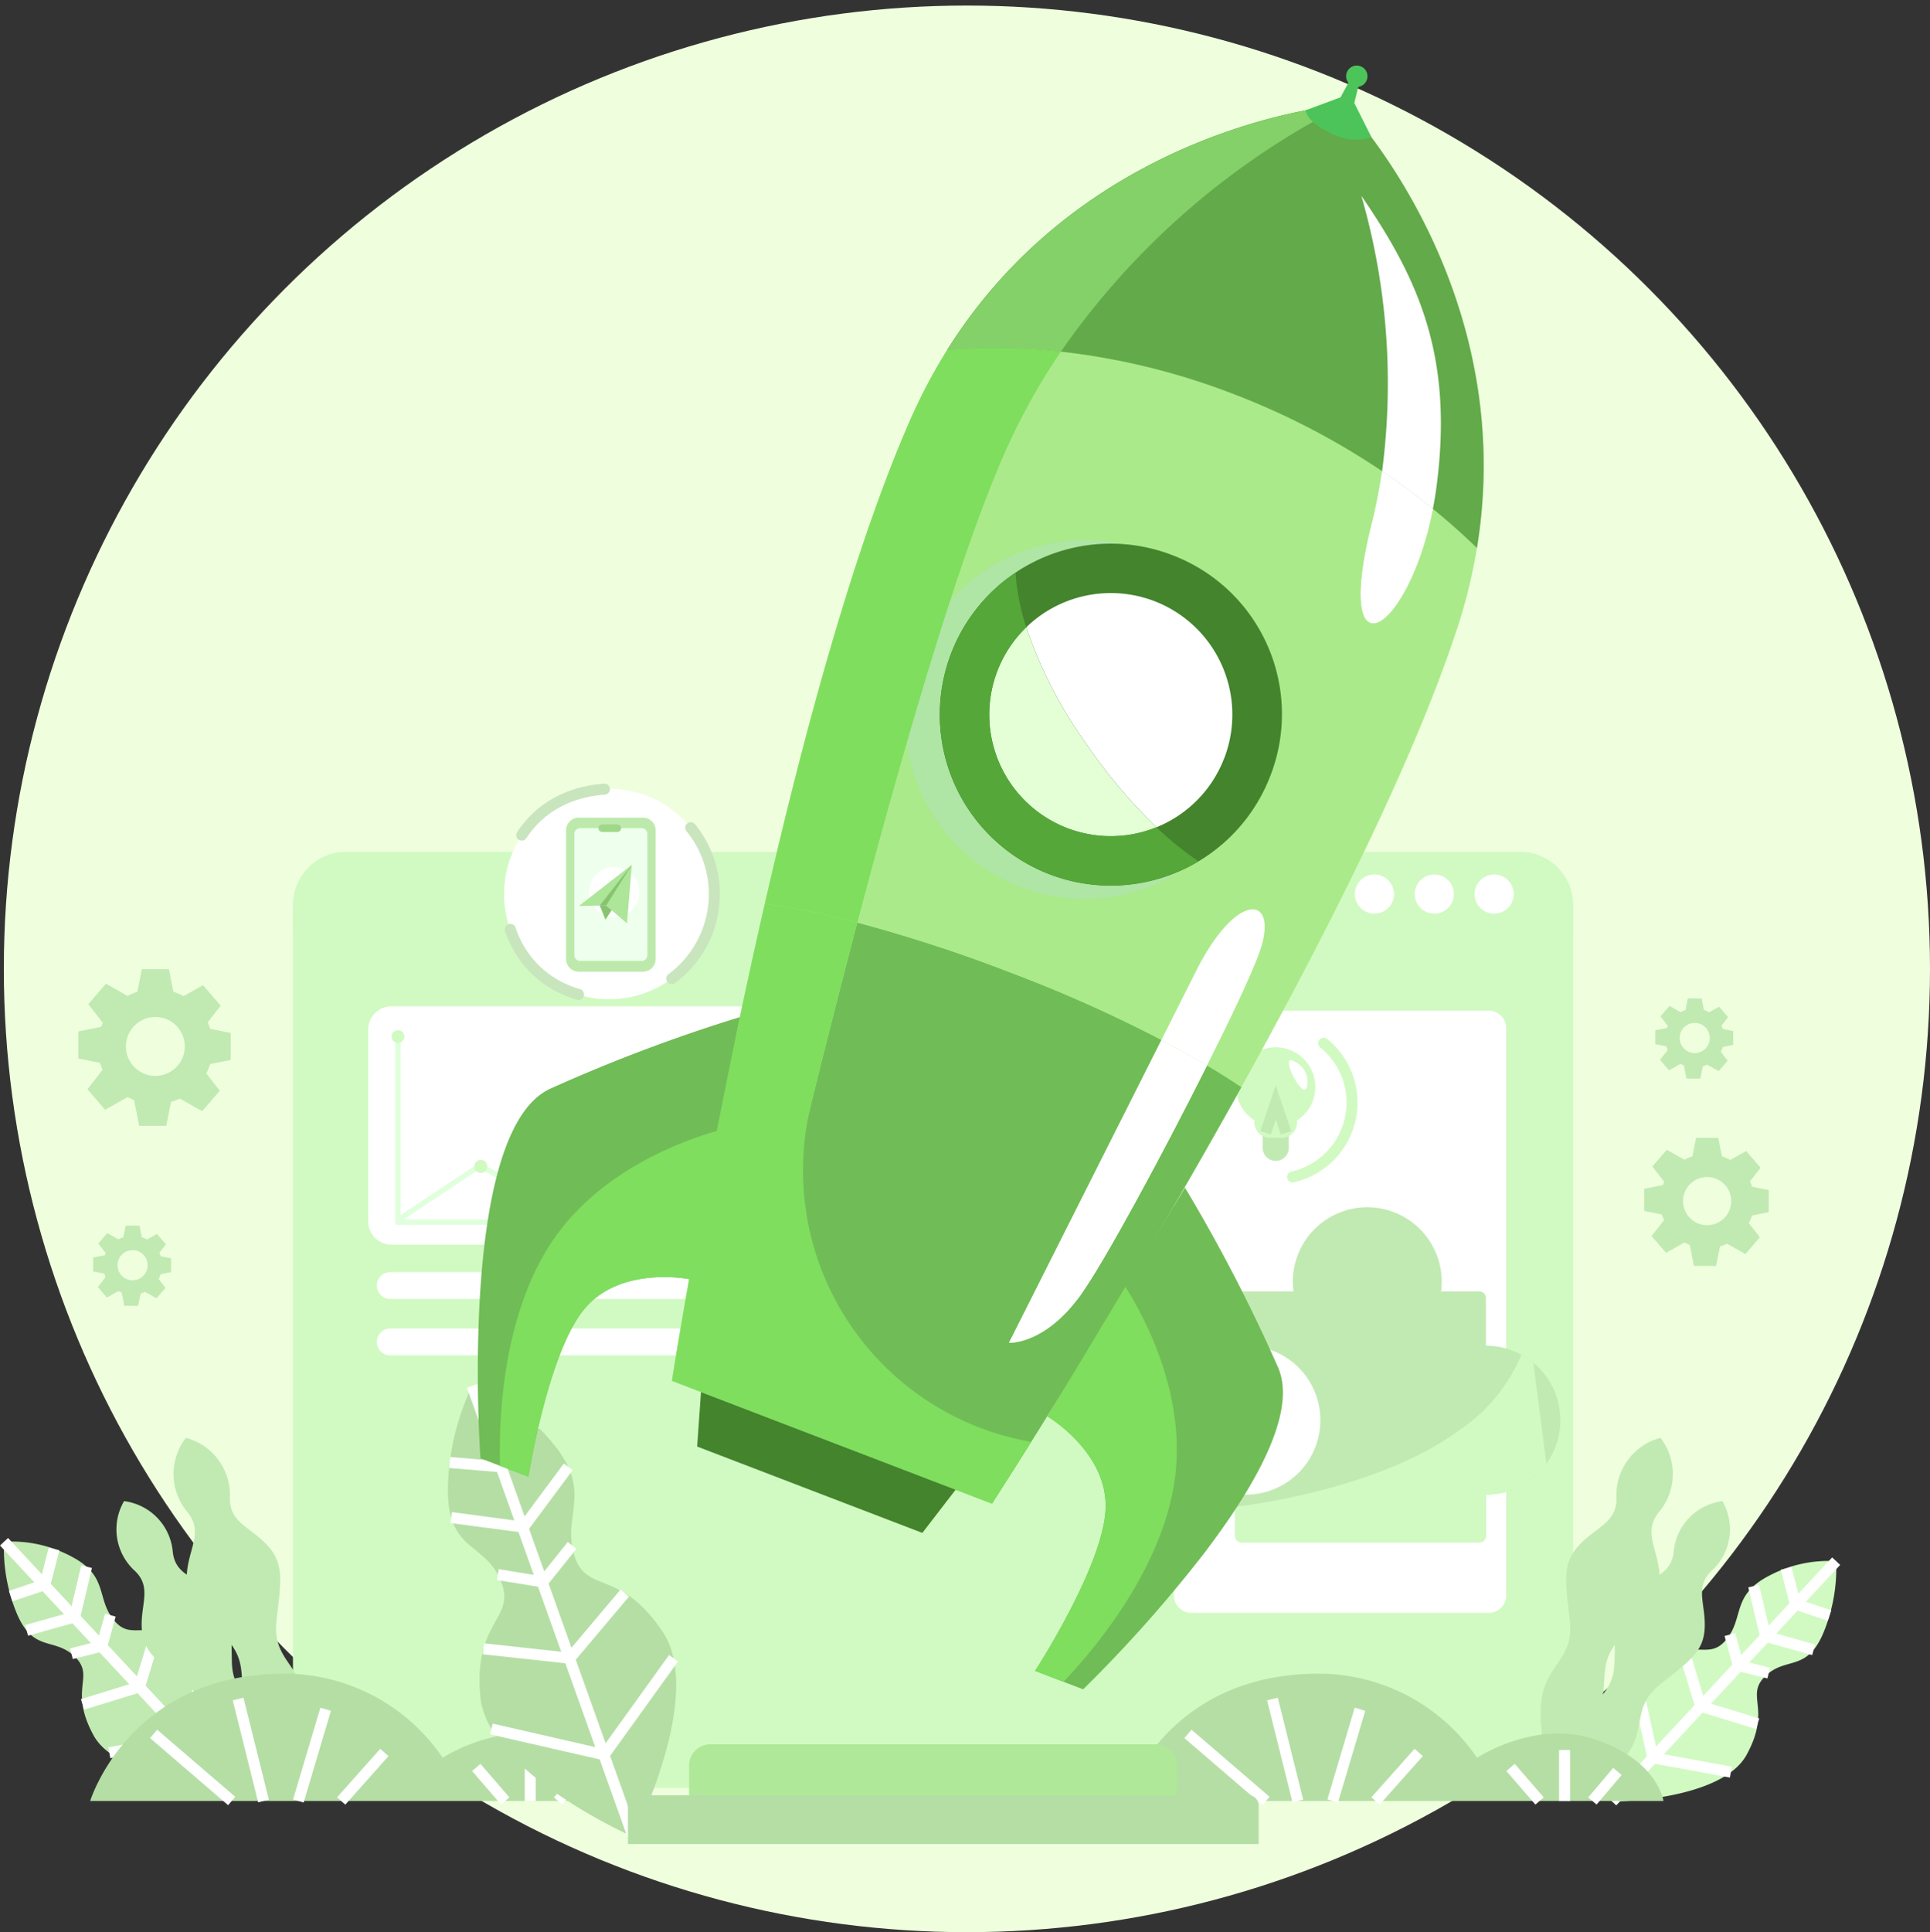<svg xmlns="http://www.w3.org/2000/svg" width="175.348" height="175.504" viewBox="0 0 175.348 175.504">
  <rect x="0" y="0" width="175.348" height="175.504" fill="#333333" stroke="none"/>
  <g id="Group_19466" data-name="Group 19466" transform="translate(-967.652 -5329.496)">
    <circle id="Ellipse_4" data-name="Ellipse 4" cx="87.5" cy="87.5" r="87.5" transform="translate(968 5330)" fill="#efffde"/>
    <g id="Group_19359" data-name="Group 19359" transform="translate(959.547 5392.656)">
      <g id="Group_19360" data-name="Group 19360" transform="translate(8.453)">
        <path id="Path_9035" data-name="Path 9035" d="M28.023,306.315c-4.038-2.6-5.287-.218-6.958-2.218s-.466-4.011-3.853-5.793a11.524,11.524,0,0,0-6.153-1.355,15.347,15.347,0,0,0,1.189,6.581c1.514,3.515,3.391,2.05,5.256,3.87s-.611,2.882,1.674,7.109S31.4,318.793,31.4,318.793s.657-9.874-3.381-12.478" transform="translate(-11.041 -220.067)" fill="#c1eab2"/>
        <line id="Line_3" data-name="Line 3" x2="20.345" y2="21.844" transform="translate(0.018 76.882)" fill="none" stroke="#fff" stroke-miterlimit="10" stroke-width="1"/>
        <path id="Path_9036" data-name="Path 9036" d="M48.068,346.613l7.088-1.3,1.594-7.24" transform="translate(-38.484 -250.567)" fill="none" stroke="#fff" stroke-miterlimit="10" stroke-width="1"/>
        <path id="Path_9037" data-name="Path 9037" d="M38.672,334.982l5.179-1.593,1.537-5.085" transform="translate(-31.52 -243.328)" fill="none" stroke="#fff" stroke-miterlimit="10" stroke-width="1"/>
        <path id="Path_9038" data-name="Path 9038" d="M34.769,326.289l2.759-.691.774-2.812" transform="translate(-28.627 -239.238)" fill="none" stroke="#fff" stroke-miterlimit="10" stroke-width="1"/>
        <path id="Path_9039" data-name="Path 9039" d="M19.027,311.571,23.4,310.34l1.078-4.558" transform="translate(-16.96 -226.636)" fill="none" stroke="#fff" stroke-miterlimit="10" stroke-width="1"/>
        <path id="Path_9040" data-name="Path 9040" d="M13.437,303.846l3.108-1.042.835-3.243" transform="translate(-12.817 -222.026)" fill="none" stroke="#fff" stroke-miterlimit="10" stroke-width="1"/>
        <path id="Path_9041" data-name="Path 9041" d="M578.883,313.128c4.038-2.6,5.287-.218,6.958-2.218s.466-4.011,3.853-5.793a11.524,11.524,0,0,1,6.153-1.355,15.346,15.346,0,0,1-1.189,6.581c-1.514,3.515-3.391,2.05-5.256,3.87s.61,2.882-1.674,7.109-12.225,4.284-12.225,4.284-.657-9.874,3.381-12.478" transform="translate(-429.372 -225.117)" fill="#d1fac2"/>
        <line id="Line_4" data-name="Line 4" x1="20.345" y2="21.844" transform="translate(146.13 78.645)" fill="none" stroke="#fff" stroke-miterlimit="10" stroke-width="1"/>
        <path id="Path_9042" data-name="Path 9042" d="M592.4,353.425l-7.088-1.3-1.594-7.24" transform="translate(-435.489 -255.616)" fill="none" stroke="#fff" stroke-miterlimit="10" stroke-width="1"/>
        <path id="Path_9043" data-name="Path 9043" d="M607.424,341.794l-5.18-1.593-1.537-5.085" transform="translate(-448.083 -248.378)" fill="none" stroke="#fff" stroke-miterlimit="10" stroke-width="1"/>
        <path id="Path_9044" data-name="Path 9044" d="M620.442,333.1l-2.759-.691-.774-2.812" transform="translate(-460.091 -244.287)" fill="none" stroke="#fff" stroke-miterlimit="10" stroke-width="1"/>
        <path id="Path_9045" data-name="Path 9045" d="M630.7,318.383l-4.372-1.231-1.078-4.558" transform="translate(-466.27 -231.685)" fill="none" stroke="#fff" stroke-miterlimit="10" stroke-width="1"/>
        <path id="Path_9046" data-name="Path 9046" d="M640.6,310.658l-3.108-1.042-.835-3.243" transform="translate(-474.728 -227.075)" fill="none" stroke="#fff" stroke-miterlimit="10" stroke-width="1"/>
        <path id="Path_9047" data-name="Path 9047" d="M226.29,147.625H115.084a2.556,2.556,0,0,1-2.556-2.556V67.833a2.555,2.555,0,0,1,2.556-2.555H226.29a2.556,2.556,0,0,1,2.556,2.555v77.235a2.556,2.556,0,0,1-2.556,2.556" transform="translate(-86.26 -48.382)" fill="#d1fac2"/>
        <path id="Path_9048" data-name="Path 9048" d="M228.846,62.339H112.528V59.728a4.825,4.825,0,0,1,4.825-4.825H224.021a4.825,4.825,0,0,1,4.825,4.825Z" transform="translate(-86.26 -40.692)" fill="#d1fac2"/>
        <path id="Path_9049" data-name="Path 9049" d="M172.953,130.8H141.041a2.108,2.108,0,0,1-2.108-2.108V111.271a2.108,2.108,0,0,1,2.108-2.107h31.913a2.108,2.108,0,0,1,2.108,2.107v17.422a2.108,2.108,0,0,1-2.108,2.108" transform="translate(-105.83 -80.909)" fill="#fff"/>
        <path id="Path_9050" data-name="Path 9050" d="M176.091,204.84h-32.9a1.22,1.22,0,0,1,0-2.44h32.9a1.22,1.22,0,1,1,0,2.44" transform="translate(-108.08 -150.012)" fill="#fff"/>
        <path id="Path_9051" data-name="Path 9051" d="M176.091,224.631h-32.9a1.22,1.22,0,0,1,0-2.44h32.9a1.22,1.22,0,1,1,0,2.44" transform="translate(-108.08 -164.681)" fill="#fff"/>
        <path id="Path_9052" data-name="Path 9052" d="M450.361,165.347H423.333a1.579,1.579,0,0,1-1.579-1.579V112.228a1.579,1.579,0,0,1,1.579-1.579h27.028a1.579,1.579,0,0,1,1.579,1.579v51.541a1.579,1.579,0,0,1-1.579,1.579" transform="translate(-315.448 -82.009)" fill="#fff"/>
        <path id="Path_9053" data-name="Path 9053" d="M488.83,64.655a1.777,1.777,0,1,1-1.777-1.777,1.777,1.777,0,0,1,1.777,1.777" transform="translate(-362.529 -46.603)" fill="#fff"/>
        <path id="Path_9054" data-name="Path 9054" d="M509.845,64.655a1.777,1.777,0,1,1-1.777-1.777,1.777,1.777,0,0,1,1.777,1.777" transform="translate(-378.104 -46.603)" fill="#fff"/>
        <path id="Path_9055" data-name="Path 9055" d="M530.86,64.655a1.777,1.777,0,1,1-1.777-1.777,1.777,1.777,0,0,1,1.777,1.777" transform="translate(-393.68 -46.603)" fill="#fff"/>
        <path id="Path_9056" data-name="Path 9056" d="M179.654,136.352H149.2l6.939-4.6,3.086,1.661a.241.241,0,0,0,.254-.016l6.566-4.663,3.885,2.133a.241.241,0,0,0,.251-.011l7.976-5.373a.241.241,0,0,0-.269-.4l-7.855,5.291-3.888-2.135a.241.241,0,0,0-.255.015l-6.567,4.664-3.081-1.659a.242.242,0,0,0-.247.011l-7.065,4.688V119.979a.241.241,0,0,0-.482,0v16.855h31.2a.241.241,0,0,0,0-.482" transform="translate(-112.883 -88.746)" fill="#e0ffdd"/>
        <path id="Path_9057" data-name="Path 9057" d="M148.3,118.091a.581.581,0,1,1-.581-.581.581.581,0,0,1,.581.581" transform="translate(-111.909 -87.095)" fill="#d1fac2"/>
        <path id="Path_9058" data-name="Path 9058" d="M268.272,183.192a.581.581,0,1,1-.581-.581.581.581,0,0,1,.581.581" transform="translate(-200.831 -135.345)" fill="#b5c0ff"/>
        <path id="Path_9059" data-name="Path 9059" d="M177.363,163.62a.595.595,0,1,1-.595-.595.595.595,0,0,1,.595.595" transform="translate(-133.432 -120.829)" fill="#d1fac2"/>
        <path id="Path_9060" data-name="Path 9060" d="M215.369,152.149a.594.594,0,1,1-.594-.595.595.595,0,0,1,.594.595" transform="translate(-161.601 -112.327)" fill="#b5c0ff"/>
        <path id="Path_9061" data-name="Path 9061" d="M189.434,170.014a.594.594,0,1,1-.595-.595.595.595,0,0,1,.595.595" transform="translate(-142.379 -125.568)" fill="#b5c0ff"/>
        <path id="Path_9062" data-name="Path 9062" d="M230.831,159.832a.594.594,0,1,1-.595-.595.595.595,0,0,1,.595.595" transform="translate(-173.061 -118.021)" fill="#b5c0ff"/>
        <path id="Path_9063" data-name="Path 9063" d="M261.6,139.445a.594.594,0,1,1-.595-.595.595.595,0,0,1,.595.595" transform="translate(-195.87 -102.911)" fill="#b5c0ff"/>
        <path id="Path_9064" data-name="Path 9064" d="M561.268,272.856c-.179-2.282-1.488-3.738-.076-5.526a5.369,5.369,0,0,0,.178-6.766l0-.013-.012,0-.005-.007,0,.009a5.369,5.369,0,0,0-3.993,5.465c.026,2.279-1.9,2.631-3.436,4.329s-1.2,3.285-.8,6.819-2.212,3.913-2.6,7.367c-.276,2.45.534,5.836.712,5.729.075.192,2.783-1.99,4.062-4.1,1.8-2.972-.03-4.863,2.441-7.421s3.709-3.607,3.531-5.889" transform="translate(-410.845 -193.11)" fill="#c1eab2"/>
        <path id="Path_9065" data-name="Path 9065" d="M574.113,294.3c.115-2.167-.936-3.7.613-5.2a5.09,5.09,0,0,0,1-6.337l.006-.012h-.011l0-.007,0,.008a5.091,5.091,0,0,0-4.43,4.643c-.258,2.145-2.112,2.238-3.766,3.644s-1.531,2.939-1.6,6.311-2.563,3.4-3.357,6.6c-.563,2.269-.22,5.552-.04,5.473.047.189,2.862-1.526,4.325-3.351,2.062-2.571.574-4.575,3.213-6.674s3.933-2.931,4.048-5.1" transform="translate(-419.584 -209.561)" fill="#c1eab2"/>
        <path id="Path_9066" data-name="Path 9066" d="M71.8,272.856c.179-2.282,1.488-3.738.076-5.526a5.369,5.369,0,0,1-.178-6.766l0-.013.012,0,.005-.007,0,.009a5.368,5.368,0,0,1,3.992,5.465c-.026,2.279,1.9,2.631,3.436,4.329s1.2,3.285.8,6.819,2.212,3.913,2.6,7.367c.276,2.45-.534,5.836-.712,5.729-.075.192-2.783-1.99-4.062-4.1-1.8-2.972.03-4.863-2.441-7.421s-3.709-3.607-3.531-5.889" transform="translate(-55.169 -193.11)" fill="#c1eab2"/>
        <path id="Path_9067" data-name="Path 9067" d="M52.782,294.3c-.115-2.167.936-3.7-.613-5.2a5.09,5.09,0,0,1-1-6.337l-.006-.012h.011l0-.007,0,.008a5.09,5.09,0,0,1,4.43,4.643c.258,2.145,2.112,2.238,3.766,3.644s1.531,2.939,1.6,6.311,2.563,3.4,3.357,6.6c.563,2.269.22,5.552.04,5.473-.047.189-2.863-1.526-4.325-3.351-2.062-2.571-.574-4.575-3.213-6.674s-3.933-2.931-4.048-5.1" transform="translate(-40.252 -209.561)" fill="#c1eab2"/>
        <path id="Path_9068" data-name="Path 9068" d="M41.354,354.885H90.32s-.516-3.821-6.507-5.68c-5.3-1.644-10.431,1.756-10.431,1.756a17.419,17.419,0,0,0-14.356-7.643c-14.149,0-17.673,11.567-17.673,11.567" transform="translate(-33.508 -254.456)" fill="#b5dea5"/>
        <line id="Line_5" data-name="Line 5" x2="7.092" y2="6.093" transform="translate(13.608 94.336)" fill="none" stroke="#fff" stroke-miterlimit="10" stroke-width="1"/>
        <line id="Line_6" data-name="Line 6" x2="2.306" y2="9.261" transform="translate(21.285 91.168)" fill="none" stroke="#fff" stroke-miterlimit="10" stroke-width="1"/>
        <line id="Line_7" data-name="Line 7" x1="2.479" y2="8.331" transform="translate(26.759 92.098)" fill="none" stroke="#fff" stroke-miterlimit="10" stroke-width="1"/>
        <line id="Line_8" data-name="Line 8" x1="3.924" y2="4.407" transform="translate(30.649 96.022)" fill="none" stroke="#fff" stroke-miterlimit="10" stroke-width="1"/>
        <line id="Line_9" data-name="Line 9" x2="2.634" y2="3.047" transform="translate(42.921 97.382)" fill="none" stroke="#fff" stroke-miterlimit="10" stroke-width="1"/>
        <line id="Line_10" data-name="Line 10" y2="4.63" transform="translate(47.827 95.799)" fill="none" stroke="#fff" stroke-miterlimit="10" stroke-width="1"/>
        <line id="Line_11" data-name="Line 11" x1="2.272" y2="2.685" transform="translate(50.358 97.744)" fill="none" stroke="#fff" stroke-miterlimit="10" stroke-width="1"/>
        <path id="Path_9069" data-name="Path 9069" d="M404.418,354.885h48.966s-.516-3.821-6.507-5.68c-5.3-1.644-10.431,1.756-10.431,1.756a17.419,17.419,0,0,0-14.356-7.643c-14.149,0-17.673,11.567-17.673,11.567" transform="translate(-302.599 -254.456)" fill="#b5dea5"/>
        <line id="Line_12" data-name="Line 12" x2="7.092" y2="6.093" transform="translate(107.581 94.336)" fill="none" stroke="#fff" stroke-miterlimit="10" stroke-width="1"/>
        <line id="Line_13" data-name="Line 13" x2="2.306" y2="9.261" transform="translate(115.258 91.168)" fill="none" stroke="#fff" stroke-miterlimit="10" stroke-width="1"/>
        <line id="Line_14" data-name="Line 14" x1="2.479" y2="8.331" transform="translate(120.731 92.098)" fill="none" stroke="#fff" stroke-miterlimit="10" stroke-width="1"/>
        <line id="Line_15" data-name="Line 15" x1="3.925" y2="4.407" transform="translate(124.621 96.022)" fill="none" stroke="#fff" stroke-miterlimit="10" stroke-width="1"/>
        <line id="Line_16" data-name="Line 16" x2="2.634" y2="3.047" transform="translate(136.894 97.382)" fill="none" stroke="#fff" stroke-miterlimit="10" stroke-width="1"/>
        <line id="Line_17" data-name="Line 17" y2="4.63" transform="translate(141.8 95.799)" fill="none" stroke="#fff" stroke-miterlimit="10" stroke-width="1"/>
        <line id="Line_18" data-name="Line 18" x1="2.272" y2="2.685" transform="translate(144.33 97.744)" fill="none" stroke="#fff" stroke-miterlimit="10" stroke-width="1"/>
        <path id="Path_9070" data-name="Path 9070" d="M186.42,264.653c-3.9-5.814-6.95-3.342-8.033-6.982s1.69-5.637-1.816-9.974a16.79,16.79,0,0,0-7.453-5.362,22.365,22.365,0,0,0-2.2,9.493c0,5.577,3.357,4.7,4.8,8.21s-2.479,3.5-1.859,10.479S183.749,283.3,183.749,283.3s6.574-12.835,2.671-18.649" transform="translate(-126.57 -179.611)" fill="#b5dea5"/>
        <line id="Line_19" data-name="Line 19" x2="14.631" y2="40.967" transform="translate(42.549 62.724)" fill="none" stroke="#fff" stroke-miterlimit="10" stroke-width="1"/>
        <path id="Path_9071" data-name="Path 9071" d="M182.191,344.338l10.237,2.344,6.309-8.77" transform="translate(-137.891 -250.449)" fill="none" stroke="#fff" stroke-miterlimit="10" stroke-width="1"/>
        <path id="Path_9072" data-name="Path 9072" d="M179.4,320.108l7.85.855,4.989-5.919" transform="translate(-135.825 -233.501)" fill="none" stroke="#fff" stroke-miterlimit="10" stroke-width="1"/>
        <path id="Path_9073" data-name="Path 9073" d="M184.434,300.967l4.091.666,2.658-3.317" transform="translate(-139.554 -221.102)" fill="none" stroke="#fff" stroke-miterlimit="10" stroke-width="1"/>
        <path id="Path_9074" data-name="Path 9074" d="M168.08,275.355l6.561.874,4.07-5.478" transform="translate(-127.433 -200.672)" fill="none" stroke="#fff" stroke-miterlimit="10" stroke-width="1"/>
        <path id="Path_9075" data-name="Path 9075" d="M167.539,259.306l4.76.4,2.987-3.858" transform="translate(-127.032 -189.625)" fill="none" stroke="#fff" stroke-miterlimit="10" stroke-width="1"/>
        <path id="Path_9077" data-name="Path 9077" d="M295.915,372.765H251.579v-2.7a1.923,1.923,0,0,1,1.923-1.923h40.491a1.923,1.923,0,0,1,1.923,1.923Z" transform="translate(-189.32 -272.858)" fill="#aee898"/>
        <path id="Path_9078" data-name="Path 9078" d="M287.41,390.427h-57.3v-3.513a.924.924,0,0,1,.924-.924h55.453a.924.924,0,0,1,.924.924Z" transform="translate(-173.407 -286.083)" fill="#b5dea5"/>
        <path id="Path_9101" data-name="Path 9101" d="M51.031,104.327v-2.461l-1.854-.374a5.142,5.142,0,0,0-.232-.588l1.181-1.515-1.608-1.863-1.769,1a5.19,5.19,0,0,0-.919-.4l-.408-2.052H42.961l-.414,2.051a5.2,5.2,0,0,0-.879.38L39.7,97.39l-1.608,1.863,1.318,1.69c-.054.12-.1.244-.148.368l-2.075.419v2.461l1.976.393a5.242,5.242,0,0,0,.231.628l-1.38,1.77,1.608,1.863,2.047-1.154a5.228,5.228,0,0,0,.583.27l.466,2.343h2.461l.438-2.173a5.184,5.184,0,0,0,.787-.3l2.033,1.146,1.608-1.863-1.229-1.576a5.2,5.2,0,0,0,.357-.846Zm-6.843,1.438a2.673,2.673,0,1,1,2.673-2.673,2.673,2.673,0,0,1-2.673,2.673" transform="translate(-30.422 -71.202)" fill="#c1eab2"/>
        <path id="Path_9102" data-name="Path 9102" d="M49.475,190.322v-1.259l-.948-.191a2.634,2.634,0,0,0-.119-.3l.6-.775-.823-.953-.9.51a2.649,2.649,0,0,0-.47-.207l-.209-1.05H45.347l-.212,1.049a2.659,2.659,0,0,0-.45.194l-1.006-.567-.823.953.674.864c-.028.062-.052.125-.076.189l-1.061.214v1.259l1.011.2a2.672,2.672,0,0,0,.119.321l-.706.905.823.953,1.047-.59a2.706,2.706,0,0,0,.3.138l.238,1.2h1.259l.224-1.112a2.659,2.659,0,0,0,.4-.151l1.04.586.823-.953-.629-.806a2.692,2.692,0,0,0,.182-.433Zm-3.5.736a1.367,1.367,0,1,1,1.367-1.367,1.367,1.367,0,0,1-1.367,1.367" transform="translate(-34.279 -137.929)" fill="#c1eab2"/>
        <path id="Path_9103" data-name="Path 9103" d="M597.82,110.585v-1.259l-.948-.191a2.643,2.643,0,0,0-.119-.3l.6-.775-.823-.953-.9.51a2.652,2.652,0,0,0-.47-.207l-.209-1.05h-1.259l-.212,1.049a2.663,2.663,0,0,0-.45.194l-1.006-.567-.823.953.674.865c-.028.062-.052.125-.076.189l-1.061.214v1.259l1.011.2a2.662,2.662,0,0,0,.119.321l-.706.905.823.953,1.047-.59a2.706,2.706,0,0,0,.3.138l.238,1.2h1.259l.224-1.112a2.653,2.653,0,0,0,.4-.151l1.04.586.823-.953-.629-.806a2.689,2.689,0,0,0,.183-.433Zm-3.5.736a1.367,1.367,0,1,1,1.367-1.367,1.367,1.367,0,0,1-1.367,1.367" transform="translate(-440.694 -78.831)" fill="#c1eab2"/>
        <path id="Path_9104" data-name="Path 9104" d="M610.663,162.038v-2.013l-1.516-.306a4.221,4.221,0,0,0-.19-.481l.966-1.239-1.315-1.523-1.447.815a4.268,4.268,0,0,0-.752-.331l-.334-1.678h-2.013l-.338,1.678a4.269,4.269,0,0,0-.719.311l-1.608-.906-1.315,1.523,1.078,1.382c-.044.1-.084.2-.121.3l-1.7.342v2.012l1.616.321a4.268,4.268,0,0,0,.189.513l-1.129,1.448,1.315,1.523,1.675-.944a4.268,4.268,0,0,0,.477.221l.381,1.916h2.013l.359-1.778a4.24,4.24,0,0,0,.644-.242l1.663.937,1.315-1.523-1.005-1.289a4.261,4.261,0,0,0,.292-.691Zm-5.6,1.177a2.186,2.186,0,1,1,2.186-2.186,2.186,2.186,0,0,1-2.186,2.186" transform="translate(-450.311 -115.09)" fill="#c1eab2"/>
        <path id="Path_9105" data-name="Path 9105" d="M205.732,42.388a9.553,9.553,0,1,1-9.553-9.553,9.553,9.553,0,0,1,9.553,9.553" transform="translate(-141.179 -24.336)" fill="#fff"/>
        <path id="Path_9106" data-name="Path 9106" d="M205.877,42.388a9.553,9.553,0,0,1-9.553,9.553c-12.672-.5-12.668-18.605,0-19.107A9.553,9.553,0,0,1,205.877,42.388Z" transform="translate(-141.323 -24.336)" fill="none" stroke="#c8e5bd" stroke-linecap="round" stroke-linejoin="round" stroke-width="1" stroke-dasharray="8.917 8.917"/>
        <path id="Path_9107" data-name="Path 9107" d="M444.68,123.043a6.931,6.931,0,0,1-6.931,6.931c-9.194-.365-9.192-13.5,0-13.863A6.931,6.931,0,0,1,444.68,123.043Z" transform="translate(-322.193 -86.058)" fill="none" stroke="#d1fac2" stroke-linecap="round" stroke-linejoin="round" stroke-width="1" stroke-dasharray="9.345 9.345"/>
        <path id="Path_9108" data-name="Path 9108" d="M454.094,155.918h0a1.186,1.186,0,0,1-1.186-1.186v-1.417h2.373v1.417a1.186,1.186,0,0,1-1.186,1.186" transform="translate(-338.538 -113.631)" fill="#c1eab2"/>
        <path id="Path_9109" data-name="Path 9109" d="M450.79,127.163a3.591,3.591,0,0,1-1.661,3.028v.182a1.367,1.367,0,0,1-.11.544,1.4,1.4,0,0,1-1.288.855h-1.074a1.4,1.4,0,0,1-1.4-1.4v-.182a3.6,3.6,0,1,1,5.532-3.028" transform="translate(-331.637 -91.584)" fill="#d1fac2"/>
        <path id="Path_9110" data-name="Path 9110" d="M462.288,128.048a2.01,2.01,0,0,1,1.48,2.21c-.169,1.817-2.323-2.323-1.48-2.21" transform="translate(-345.346 -94.903)" fill="#fff"/>
        <path id="Path_9111" data-name="Path 9111" d="M453.944,145.645l.918-2.754.936,2.754" transform="translate(-339.306 -105.907)" fill="none" stroke="#c1eab2" stroke-miterlimit="10" stroke-width="1"/>
        <path id="Path_9112" data-name="Path 9112" d="M208.391,55.749V44.076a1.163,1.163,0,0,1,1.163-1.163h5.816a1.163,1.163,0,0,1,1.163,1.163V55.749a1.163,1.163,0,0,1-1.163,1.163h-5.816a1.163,1.163,0,0,1-1.163-1.163" transform="translate(-157.31 -31.806)" fill="#bdeaac"/>
        <path id="Path_9113" data-name="Path 9113" d="M217.937,47.136v11.01a.524.524,0,0,1-.523.523h-5.589a.523.523,0,0,1-.523-.523V47.136a.523.523,0,0,1,.523-.523h5.589a.523.523,0,0,1,.523.523" transform="translate(-159.468 -34.548)" fill="#eeffed"/>
        <path id="Path_9114" data-name="Path 9114" d="M221.477,45.97h-1.371a.344.344,0,0,1-.344-.344v0a.344.344,0,0,1,.344-.344h1.371a.344.344,0,0,1,.344.344v0a.344.344,0,0,1-.344.344" transform="translate(-165.738 -33.559)" fill="#a0d88a"/>
        <path id="Path_9115" data-name="Path 9115" d="M221.03,62.525a2.288,2.288,0,1,1-2.288-2.288,2.288,2.288,0,0,1,2.288,2.288" transform="translate(-163.287 -44.646)" fill="#fff"/>
        <path id="Path_9116" data-name="Path 9116" d="M212.938,63.2l4.8-3.735-.442,5.321-1.887-1.626Z" transform="translate(-160.68 -44.074)" fill="#ade599"/>
        <path id="Path_9117" data-name="Path 9117" d="M220.811,63.16l2.329-3.695-2.912,3.7Z" transform="translate(-166.084 -44.074)" fill="#87c370"/>
        <path id="Path_9118" data-name="Path 9118" d="M220.229,73.748l.512,1.275.57-.853-.5-.431Z" transform="translate(-166.084 -54.653)" fill="#87c370"/>
        <path id="Path_9168" data-name="Path 9168" d="M472.772,198.986a6.765,6.765,0,0,1-6.764,6.764v3.735a.6.6,0,0,1-.6.6H443.813a.6.6,0,0,1-.6-.6v-3.807a6.665,6.665,0,0,0,.986.072,6.764,6.764,0,1,0,0-13.529,7,7,0,0,0-.986.072v-4.405a.6.6,0,0,1,.6-.6h4.709a6.6,6.6,0,0,1-.06-.88,6.764,6.764,0,1,1,13.529,0,7.025,7.025,0,0,1-.058.88h3.475a.6.6,0,0,1,.6.6v4.333a6.715,6.715,0,0,1,3.22.815,6.593,6.593,0,0,1,1.087.732,6.753,6.753,0,0,1,2.458,5.217" transform="translate(-331.353 -133.147)" fill="#c1eab2"/>
        <path id="Path_9169" data-name="Path 9169" d="M471.5,241.278a6.756,6.756,0,0,1-5.494,2.819v3.735a.6.6,0,0,1-.6.6H443.812a.6.6,0,0,1-.6-.6V245.21c3.557-.453,13.864-2.137,20.435-7.01a15.281,15.281,0,0,0,5.579-6.817,6.585,6.585,0,0,1,1.087.733Z" transform="translate(-331.352 -171.494)" fill="#d1fac2"/>
      </g>
      <g id="Group_19361" data-name="Group 19361" transform="matrix(0.934, 0.358, -0.358, 0.934, 40.687, -92.028)">
        <path id="Path_9076" data-name="Path 9076" d="M304.124,333.941l1.7,5.584h21.906l1.511-5.054Z" transform="translate(-219.768 -200.922)" fill="#43842d"/>
        <path id="Path_9079" data-name="Path 9079" d="M322.983,50.346a49.149,49.149,0,0,0-.946-7.536c-4.851-23.5-25.578-33.329-25.641-33.255a.977.977,0,0,0-.119.045c-1.569.682-21.11,10.762-25.608,33.633a49.425,49.425,0,0,0-.86,7.113c-.608,12.557,1.131,29.8,3.393,45.786,3.267,23.042,7.625,43.468,7.625,43.468h31.134s4.35-20.39,7.617-43.409c2.27-16,4.013-33.274,3.4-45.846m-10.651-6.2a48.214,48.214,0,0,0-.835-4.766c2.006.467,3.857.994,5.53,1.543,1.988,11.334-2.9,17.879-4.7,3.223" transform="translate(-199.048 -5.749)" fill="#abea8a"/>
        <path id="Path_9080" data-name="Path 9080" d="M323.522,42.81c-1.435-.616-3.111-1.265-5.01-1.888-1.673-.549-3.523-1.076-5.53-1.543a67.059,67.059,0,0,0-15.1-1.713,62.95,62.95,0,0,0-16.029,2.017,53.036,53.036,0,0,0-9.7,3.549c4.5-22.871,24.039-32.951,25.608-33.633a1.218,1.218,0,0,1,.119-.045c.063-.074,20.79,9.758,25.641,33.255" transform="translate(-200.532 -5.748)" fill="#63aa4a"/>
        <path id="Path_9081" data-name="Path 9081" d="M323.308,136.944a16.283,16.283,0,1,1-16.28-16.276,16.194,16.194,0,0,1,16.28,16.276" transform="translate(-211.72 -72.602)" fill="#afe5a5"/>
        <path id="Path_9082" data-name="Path 9082" d="M337.667,223.72c-3.267,23.019-7.617,43.409-7.617,43.409H305.5c-.864-5.919-3.59-25.044-5.752-44.878a136.65,136.65,0,0,1,14.734-.738,125.523,125.523,0,0,1,14.868.805l-3.089,30.625s3.086-.953,4.521-6.357c.935-3.508,2.385-14.623,3.267-23.59,1.417.245,2.622.493,3.616.723" transform="translate(-217.136 -133.277)" fill="#70bc56"/>
        <path id="Path_9083" data-name="Path 9083" d="M328.815,134.938a15.527,15.527,0,1,1-15.524-15.521,15.443,15.443,0,0,1,15.524,15.521" transform="translate(-215.943 -71.849)" fill="#43842d"/>
        <path id="Path_9084" data-name="Path 9084" d="M332.657,141.711a11.015,11.015,0,0,1-3.5,8.07,47.732,47.732,0,0,1-8.816-4.892,40.039,40.039,0,0,1-8.726-7.832,11.038,11.038,0,0,1,21.046,4.654" transform="translate(-224.272 -78.623)" fill="#fff"/>
        <path id="Path_9085" data-name="Path 9085" d="M255.1,282.971c-1.591,4.981.753,15.917.753,15.917h-4.673s-1.71-3.653-3.546-8.6c-3.148-8.489-6.664-20.791-2.548-25.007a147.414,147.414,0,0,1,13.759-12.238l.612,3.471,1.213,6.872,2.385,13.525s-6.364,1.083-7.955,6.063" transform="translate(-183.122 -152.245)" fill="#70bc56"/>
        <path id="Path_9086" data-name="Path 9086" d="M398.4,282.993V283a123.414,123.414,0,0,1-5.963,15.884H387.76s2.344-10.937.753-15.917-7.959-6.063-7.959-6.063l3.82-21.643.393-2.225a147.431,147.431,0,0,1,13.759,12.238c3.03,3.1,1.925,10.592-.13,17.716" transform="translate(-265.753 -152.245)" fill="#70bc56"/>
        <path id="Path_9087" data-name="Path 9087" d="M281.662,140.231a65.372,65.372,0,0,0-8.459,1.409c-2.262-15.984-4-33.229-3.393-45.786a49.424,49.424,0,0,1,.86-7.113,53.011,53.011,0,0,1,9.7-3.549,58.055,58.055,0,0,0-1.387,8.967c-.735,9.906.745,28.274,2.681,46.072" transform="translate(-199.048 -51.257)" fill="#7fde5e"/>
        <path id="Path_9088" data-name="Path 9088" d="M297.881,9.555a69.535,69.535,0,0,0-16.028,30.129,53.013,53.013,0,0,0-9.7,3.549c4.5-22.871,24.039-32.951,25.608-33.633a1.043,1.043,0,0,1,.119-.045" transform="translate(-200.532 -5.749)" fill="#84d069"/>
        <path id="Path_9089" data-name="Path 9089" d="M364.009,51.728c-1.673-.549-3.523-1.075-5.53-1.543a61.444,61.444,0,0,0-10.706-22.671c7.717,5.3,13.021,10.722,15.78,22.033.182.742.334,1.472.456,2.18" transform="translate(-246.03 -16.555)" fill="#fff"/>
        <path id="Path_9090" data-name="Path 9090" d="M264.826,298.594c-1.591,4.981.753,15.917.753,15.917h-2.767c-1.428-3.4-4.524-12.042-3.033-19.982,1.513-8.037,7.974-13.559,10.618-15.524l2.385,13.525s-6.364,1.083-7.955,6.063" transform="translate(-192.848 -167.868)" fill="#7fde5e"/>
        <path id="Path_9091" data-name="Path 9091" d="M388.513,298.594c1.591,4.981-.753,15.917-.753,15.917h2.767c1.428-3.4,4.524-12.042,3.033-19.982-1.513-8.037-7.973-13.559-10.618-15.524l-2.385,13.525s6.364,1.083,7.955,6.063" transform="translate(-265.756 -167.868)" fill="#7fde5e"/>
        <path id="Path_9092" data-name="Path 9092" d="M288.954,240.281c-.668-5.368-1.349-11.111-1.982-16.914a65.276,65.276,0,0,0-8.459,1.409c3.267,23.042,7.625,43.468,7.625,43.468h31.134l1.321-6.507-.416.076a25.014,25.014,0,0,1-29.222-21.533" transform="translate(-204.358 -134.392)" fill="#7fde5e"/>
        <path id="Path_9093" data-name="Path 9093" d="M327.6,159.42A11.038,11.038,0,0,1,310.054,146.7a40.027,40.027,0,0,0,8.726,7.833,47.737,47.737,0,0,0,8.815,4.892" transform="translate(-222.715 -88.262)" fill="#e4ffd6"/>
        <path id="Path_9094" data-name="Path 9094" d="M325.5,154.475a15.525,15.525,0,0,1-24.9-18.532,20.864,20.864,0,0,0,2.685,4.283,10.924,10.924,0,0,0-1.031,4.654,11.039,11.039,0,0,0,18.573,8.07,30.031,30.031,0,0,0,4.673,1.524" transform="translate(-215.943 -81.792)" fill="#54a738"/>
        <path id="Path_9095" data-name="Path 9095" d="M374.1,224.213c-.883,8.967-2.333,20.082-3.267,23.59-1.435,5.4-4.521,6.357-4.521,6.357l3.089-30.626c1.769.208,3.334.441,4.7.679" transform="translate(-257.183 -134.493)" fill="#fff"/>
        <path id="Path_9096" data-name="Path 9096" d="M378.764,202.882c-1.365-.237-2.93-.471-4.7-.679l.657-6.527c.742-8.8,4.754-9.75,4.817-3.9.022,2.051-.293,6.267-.775,11.107" transform="translate(-261.849 -113.162)" fill="#fff"/>
        <path id="Path_9097" data-name="Path 9097" d="M332.8,3.311l-.183-1.5a.969.969,0,1,0-.97-.015l-.2,1.487-2.539,2.234s.459.984,2.9,1.117a4.88,4.88,0,0,0,3.575-.969Z" transform="translate(-234.679)" fill="#4dc45a"/>
        <path id="Path_9100" data-name="Path 9100" d="M375.485,89.195a48.186,48.186,0,0,0-.834-4.766c2.006.467,3.857.994,5.53,1.543,1.988,11.334-2.9,17.879-4.7,3.223" transform="translate(-262.202 -50.798)" fill="#fff"/>
      </g>
    </g>
  </g>
</svg>
